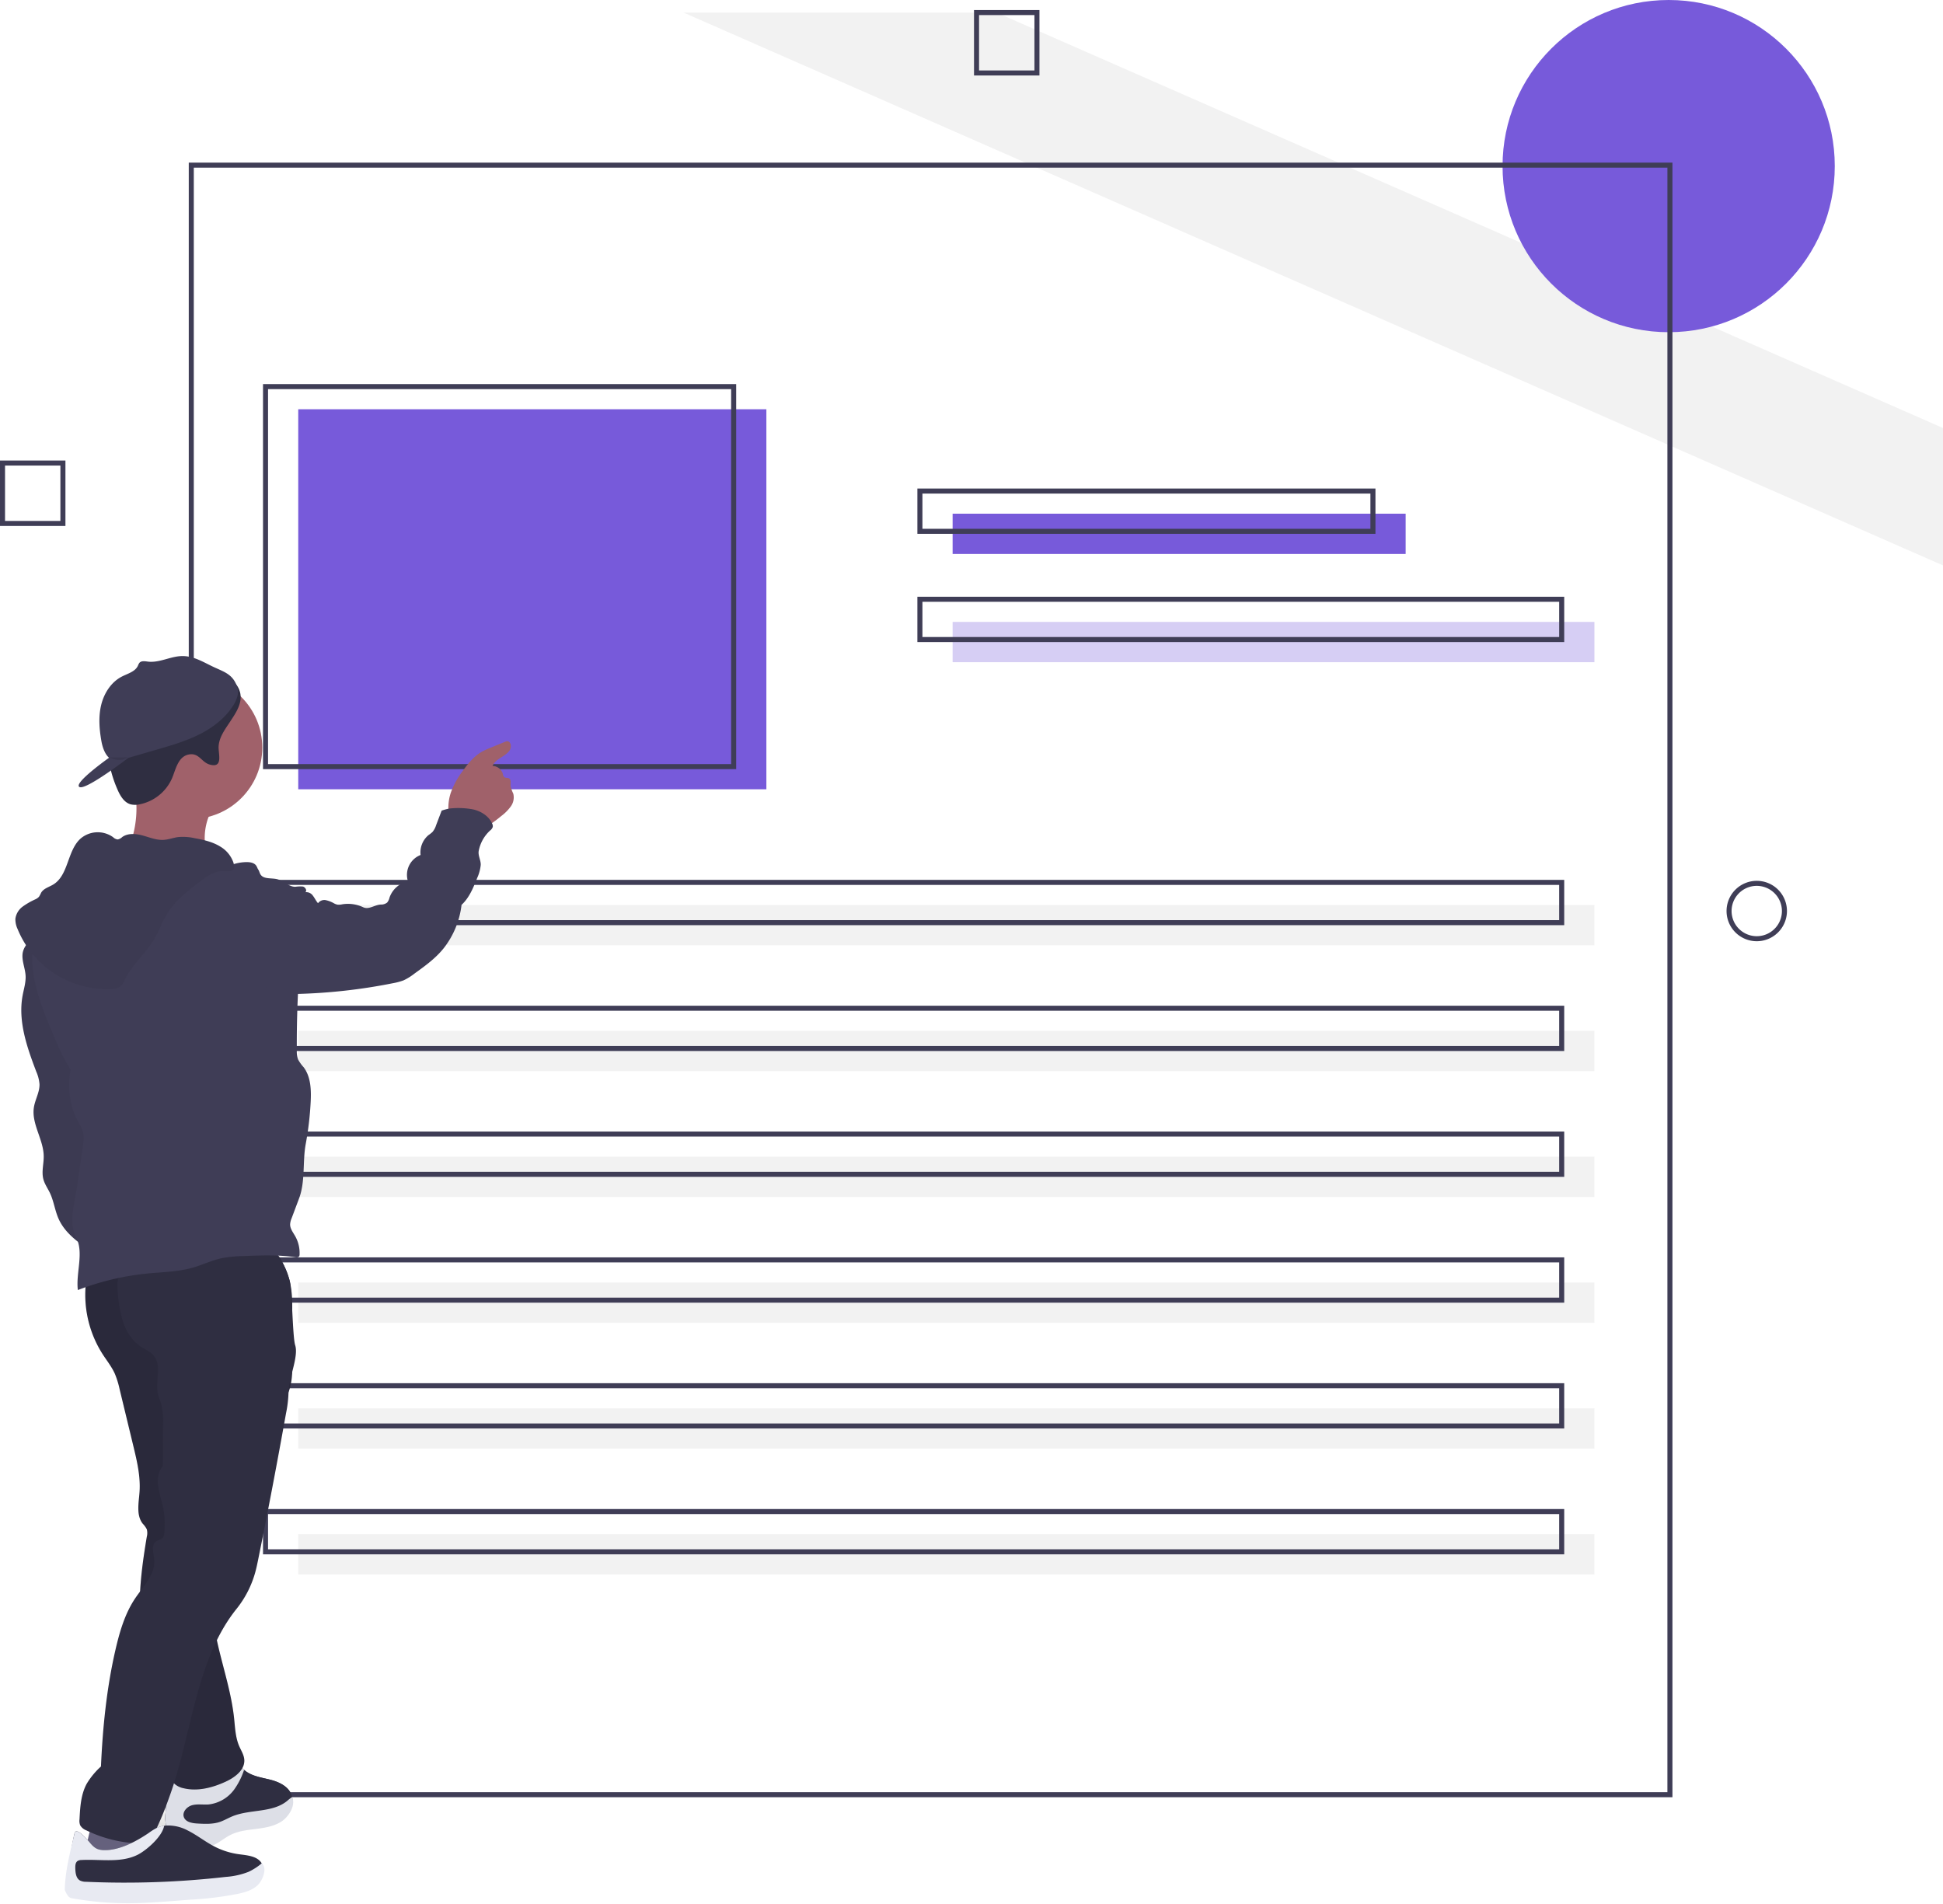 <svg width="100%" height="98%" viewBox="0 0 600 588" fill="none" xmlns="http://www.w3.org/2000/svg">
  <g clip-path="url(#clip0)">
  <path d="M600 132.179v42.435l-39.257-17.231-15.932-6.994-12.397-5.441-63.73-27.979-12.397-5.441-15.932-6.994L211.088 3.886h96.668L600 132.179z" fill="#F2F2F2"/>
  <path d="M515.285 102.591c28.329 0 51.295-22.966 51.295-51.296S543.614 0 515.285 0c-28.33 0-51.296 22.966-51.296 51.295 0 28.33 22.966 51.296 51.296 51.296z" fill="#775ada"/>
  <path d="M542.487 290.674a9.326 9.326 0 119.326-9.327 9.335 9.335 0 01-9.326 9.327zm0-17.099a7.77 7.77 0 00-7.623 9.289 7.774 7.774 0 0010.597 5.664 7.78 7.78 0 004.798-7.181 7.785 7.785 0 00-7.772-7.772zM20.207 162.435H0v-20.207h20.207v20.207zm-18.653-1.554h17.099v-17.099H1.554v17.099zM320.985 23.316h-20.208V3.11h20.208v20.207zm-18.653-1.554h17.098V4.663h-17.098v17.099z" fill="#3F3D56"/>
  <path d="M236.658 126.389H92.098v117.357h144.56V126.389z" fill="#775ada"/>
  <path d="M492.358 279.498H92.098v12.435h400.26v-12.435z" fill="#F2F2F2"/>
  <path d="M227.332 237.529H81.218V118.617h146.114v118.912zm-144.56-1.555h143.005V120.171H82.772v115.803z" fill="#3F3D56"/>
  <path d="M434.067 158.643H294.171v12.435h139.896v-12.435z" fill="#775ada"/>
  <path opacity=".3" d="M492.357 192.062H294.171v12.436h198.186v-12.436z" fill="#775ada"/>
  <path d="M424.741 164.86H283.29v-13.989h141.451v13.989zm-139.897-1.554h138.342v-10.881H284.844v10.881zM483.031 198.28H283.29v-13.99h199.741v13.99zm-198.187-1.554h196.633v-10.881H284.844v10.881zM483.031 285.715H81.218v-13.989H483.03v13.989zm-400.259-1.554h398.705V273.28H82.772v10.881z" fill="#3F3D56"/>
  <path d="M492.358 318.358H92.098v12.435h400.26v-12.435z" fill="#F2F2F2"/>
  <path d="M483.031 324.575H81.218v-13.989H483.03v13.989zm-400.259-1.554h398.705V312.14H82.772v10.881z" fill="#3F3D56"/>
  <path d="M492.358 357.218H92.098v12.435h400.26v-12.435z" fill="#F2F2F2"/>
  <path d="M483.031 363.435H81.218v-13.989H483.03v13.989zm-400.259-1.554h398.705V351H82.772v10.881z" fill="#3F3D56"/>
  <path d="M492.358 396.078H92.098v12.435h400.26v-12.435z" fill="#F2F2F2"/>
  <path d="M483.031 402.296H81.218v-13.99H483.03v13.99zm-400.259-1.555h398.705V389.86H82.772v10.881z" fill="#3F3D56"/>
  <path d="M492.358 434.938H92.098v12.435h400.26v-12.435z" fill="#F2F2F2"/>
  <path d="M483.031 441.156H81.218v-13.99H483.03v13.99zm-400.259-1.555h398.705V428.72H82.772v10.881z" fill="#3F3D56"/>
  <path d="M492.358 473.798H92.098v12.435h400.26v-12.435z" fill="#F2F2F2"/>
  <path d="M483.031 480.016H81.218v-13.99H483.03v13.99zm-400.259-1.555h398.705V467.58H82.772v10.881z" fill="#3F3D56"/>
  <path d="M516.451 555.026H58.29V50.223h458.161v504.803zm-456.607-1.555h455.052V51.777H59.844v501.694z" fill="#3F3D56"/>
  <path d="M48.498 564.342a.377.377 0 00-.078.039 96.69 96.69 0 002.572-6.07c.094-.241.18-.49.273-.731-.008.062-.008.125-.016.195-.023.388-.055.777-.086 1.173a29.397 29.397 0 00-.093 1.858c-.008.194-.008.38-.008.575.003.757.081 1.512.234 2.254h-.032c-.194.015-.373.023-.56.054a7.614 7.614 0 00-2.12.606.466.466 0 00-.086.047z" fill="url(#paint0_linear)"/>
  <path d="M63.214 259.073c.083 3.246 1.183 6.39 1.355 9.629-9.558.476-18.985-4.16-28.448-2.74 2.645-1.712 4.06-4.797 4.892-7.834a32.487 32.487 0 00.933-12.036 5.282 5.282 0 00-.119-.666c-.35-1.587-1.26-3.834-1.016-5.082.32-1.653 1.878-1.326 3.281-1.231 4.278.326 8.535.876 12.756 1.647 1.1.19 11.81 2.865 11.97 2.585a50.417 50.417 0 00-4.635 9.552 18.625 18.625 0 00-.97 6.176zM157.735 249.046a13.984 13.984 0 01-2.918 2.942c-.726.594-1.469 1.201-2.247 1.747a9.626 9.626 0 01-4.779 1.944c-2.277.155-7.109-1.183-8.524-3.132a5.655 5.655 0 01-.814-3.264c.024-1.553.288-3.093.784-4.565a25.446 25.446 0 013.686-6.669c1.646-2.288 3.477-4.541 5.926-5.926a22.856 22.856 0 012.52-1.159c1.486-.606 2.966-1.218 4.452-1.825.253-.123.528-.196.808-.214 1.195.012 1.415 1.837.737 2.824-1.355 1.985-4.404 2.538-5.26 4.791a3.413 3.413 0 013.174 2.46c.034.368.184.716.428.993.392.315 1.005.137 1.451.374.79.423.445 1.599.528 2.491.195.773.467 1.524.815 2.241.168.674.186 1.376.053 2.058a4.753 4.753 0 01-.82 1.889z" fill="#A0616A"/>
  <path d="M25.983 574.437c.736-.735 1.938-.61 2.965-.447a110.029 110.029 0 0016.672 1.348c.7-3.413-1.33-6.731-1.984-10.153a9.173 9.173 0 00-.66-2.568c-.786-1.508-2.56-2.198-4.224-2.549-3.005-.634-7.701-1.752-9.38 1.285-2.013 3.645-2.657 9.028-3.389 13.084z" fill="#65617D"/>
  <path d="M87.067 561.544c-2.265 1.545-5.076 2.027-7.798 2.378-2.729.344-5.528.612-7.995 1.824-2.128 1.052-3.923 2.776-6.176 3.531a12.865 12.865 0 01-6.413.101c-2.533-.475-5.231-1.397-6.598-3.584-1.219-1.944-1.088-4.411-.922-6.699.197-2.586.389-5.175.577-7.769a3.698 3.698 0 01.482-1.878c1.83-2.669 6.282 1.117 8.666 1.111 3.774-.005 7.828-2.05 10.55-4.553.239-.248.516-.457.82-.618 1.077-.481 2.152.41 3.11 1.189.106.089.213.178.32.262 2.206 1.747 5.166 2.104 7.888 2.811 2.728.707 5.647 2.134 6.49 4.821.056.169.1.342.132.517.493 2.472-1.01 5.106-3.133 6.556z" fill="#3F3D56"/>
  <path d="M87.067 561.544c-2.265 1.545-5.076 2.027-7.798 2.378-2.729.344-5.528.612-7.995 1.824-2.128 1.052-3.923 2.776-6.176 3.531a12.865 12.865 0 01-6.413.101c-2.533-.475-5.231-1.397-6.598-3.584-1.219-1.944-1.088-4.411-.922-6.699.197-2.586.389-5.175.577-7.769a3.698 3.698 0 01.482-1.878c1.83-2.669 6.282 1.117 8.666 1.111 3.774-.005 7.828-2.05 10.55-4.553.239-.248.516-.457.82-.618 1.077-.481 2.152.41 3.11 1.189.106.089.213.178.32.262 2.206 1.747 5.166 2.104 7.888 2.811 2.728.707 5.647 2.134 6.49 4.821.056.169.1.342.132.517.493 2.472-1.01 5.106-3.133 6.556z" fill="#2F2E41"/>
  <path d="M87.067 562.414c-2.265 1.545-5.076 2.027-7.798 2.377-2.729.345-5.528.613-7.995 1.825-2.128 1.052-3.923 2.776-6.176 3.531a12.865 12.865 0 01-6.413.101 10.59 10.59 0 01-6.598-4.454c-1.219-1.944-1.088-4.411-.922-6.699.197-2.586.389-5.175.577-7.769a3.698 3.698 0 01.482-1.878c1.83-2.669 6.282 1.117 8.666 1.112 3.774-.006 7.828-2.051 10.55-4.554.239-.248.516-.457.82-.618 1.077-.481 2.152.41 3.11 1.189a22.331 22.331 0 01-2.652 5.48 11.396 11.396 0 01-8.315 5.201c-1.688.125-3.418-.208-5.053.226-1.628.434-3.15 2.104-2.573 3.691.564 1.546 2.562 1.885 4.208 1.974 2.306.125 4.672.238 6.86-.482 1.337-.445 2.561-1.182 3.863-1.723 5.534-2.295 12.524-1.011 17.095-4.886.433-.397.9-.755 1.397-1.07 1.196 2.505-1.01 5.976-3.133 7.426z" fill="#E8EAF2"/>
  <path opacity=".05" d="M87.067 562.414c-2.265 1.545-5.076 2.027-7.798 2.377-2.729.345-5.528.613-7.995 1.825-2.128 1.052-3.923 2.776-6.176 3.531a12.865 12.865 0 01-6.413.101 10.59 10.59 0 01-6.598-4.454c-1.219-1.944-1.088-4.411-.922-6.699.197-2.586.389-5.175.577-7.769a3.698 3.698 0 01.482-1.878c1.83-2.669 6.282 1.117 8.666 1.112 3.774-.006 7.828-2.051 10.55-4.554.239-.248.516-.457.82-.618 1.077-.481 2.152.41 3.11 1.189a22.331 22.331 0 01-2.652 5.48 11.396 11.396 0 01-8.315 5.201c-1.688.125-3.418-.208-5.053.226-1.628.434-3.15 2.104-2.573 3.691.564 1.546 2.562 1.885 4.208 1.974 2.306.125 4.672.238 6.86-.482 1.337-.445 2.561-1.182 3.863-1.723 5.534-2.295 12.524-1.011 17.095-4.886.433-.397.9-.755 1.397-1.07 1.196 2.505-1.01 5.976-3.133 7.426z" fill="#000"/>
  <path d="M27.02 393.074a34.03 34.03 0 004.663 25.108c1.297 2.009 2.816 3.895 3.79 6.078a27.628 27.628 0 011.48 4.817l4.201 17.389c1.134 4.694 2.277 9.479 1.936 14.296-.237 3.357-1.084 7.131.985 9.785.5.507.92 1.085 1.25 1.715a4.34 4.34 0 01.02 2.26c-2.125 12.624-3.7 25.823.138 38.036 3.48 11.069 3.678 23.335 6.637 34.555.366 1.389.785 2.854 1.838 3.832a6.012 6.012 0 002.755 1.309c4.36 1.038 8.964-.178 13.03-2.062 2.859-1.324 5.935-3.646 5.69-6.787-.115-1.493-.988-2.803-1.58-4.179-1.162-2.699-1.255-5.715-1.569-8.637-.787-7.337-3.049-14.421-4.758-21.599-1.71-7.179-2.871-14.68-1.425-21.916A191.723 191.723 0 0180.2 443.7c.279-.736.72-1.4 1.291-1.942a13.366 13.366 0 001.828-1.248c.444-.686.73-1.463.837-2.273.635-2.291 2.524-3.98 3.79-5.992 3.198-5.079 2.184-11.59 2.066-17.59-.115-5.835.725-11.724-.231-17.481-.957-5.758-4.255-11.643-9.806-13.447-2.75-.894-5.722-.691-8.599-.406-15.242 1.508-30.053 4.277-44.357 9.753z" fill="#2F2E41"/>
  <path opacity=".1" d="M27.02 393.074a34.03 34.03 0 004.663 25.108c1.297 2.009 2.816 3.895 3.79 6.078a27.628 27.628 0 011.48 4.817l4.201 17.389c1.134 4.694 2.277 9.479 1.936 14.296-.237 3.357-1.084 7.131.985 9.785.5.507.92 1.085 1.25 1.715a4.34 4.34 0 01.02 2.26c-2.125 12.624-3.7 25.823.138 38.036 3.48 11.069 3.678 23.335 6.637 34.555.366 1.389.785 2.854 1.838 3.832a6.012 6.012 0 002.755 1.309c4.36 1.038 8.964-.178 13.03-2.062 2.859-1.324 5.935-3.646 5.69-6.787-.115-1.493-.988-2.803-1.58-4.179-1.162-2.699-1.255-5.715-1.569-8.637-.787-7.337-3.049-14.421-4.758-21.599-1.71-7.179-2.871-14.68-1.425-21.916A191.723 191.723 0 0180.2 443.7c.279-.736.72-1.4 1.291-1.942a13.366 13.366 0 001.828-1.248c.444-.686.73-1.463.837-2.273.635-2.291 2.524-3.98 3.79-5.992 3.198-5.079 2.184-11.59 2.066-17.59-.115-5.835.725-11.724-.231-17.481-.957-5.758-4.255-11.643-9.806-13.447-2.75-.894-5.722-.691-8.599-.406-15.242 1.508-30.053 4.277-44.357 9.753z" fill="#000"/>
  <path d="M89.1 429.671a36.436 36.436 0 01-.767 6.746 1960.933 1960.933 0 01-8.59 45.109c-.267 1.302-.528 2.604-.879 3.882a31.483 31.483 0 01-5.819 11.448c-12.667 15.787-13.76 38.713-20.632 57.751-.463 1.29-.927 2.58-1.42 3.852a96.216 96.216 0 01-4.238 9.457 2.7 2.7 0 01-.874 1.129 2.591 2.591 0 01-1.379.268 40.263 40.263 0 01-17.85-4.06 3.7 3.7 0 01-1.896-1.575 3.81 3.81 0 01-.202-1.813c.19-3.774.422-7.686 2.223-11.002a23.458 23.458 0 014.399-5.332c.535-11.846 1.706-23.717 4.309-35.283 1.337-5.915 2.99-11.894 6.425-16.893 2.533-3.691 6.164-7.335 5.719-11.787-.197-1.956-1.017-4.393.576-5.54.696-.505 1.724-.571 2.193-1.29.19-.339.295-.718.31-1.105a27.295 27.295 0 00-.565-9.136 48.206 48.206 0 01-1.361-5.956c-.203-2.033.142-4.232 1.498-5.754.083-4.066-.03-8.286.053-12.346a22.892 22.892 0 00-.57-6.894c-.31-1.064-.78-2.081-1.017-3.169-.85-3.905 1.272-8.583-1.254-11.68-1.052-1.283-2.675-1.925-4.054-2.853-2.752-1.836-4.56-4.844-5.564-8a44.156 44.156 0 01-1.575-9.796 10.072 10.072 0 01-.023-2.116c.044-.364.14-.721.285-1.058.784-1.765 2.895-2.449 4.773-2.901a154.551 154.551 0 0136.448-4.261c4.541-3.091 7.097-1.986 9.023 1.289 1.064 2 1.924 4.1 2.568 6.271.88 2.657.933 17.529 1.79 20.198 1.11 3.471-2.105 10.556-2.063 14.2z" fill="#2F2E41"/>
  <path d="M6.993 294.338c-.337 2.34.788 4.639.913 7 .108 2.063-.548 4.078-.924 6.109-1.466 7.927 1.35 15.957 4.218 23.492a12.102 12.102 0 011 3.863c.077 2.46-1.34 4.713-1.727 7.143-.815 5.105 2.95 9.908 3.029 15.077.036 2.381-.714 4.803-.118 7.108.397 1.538 1.357 2.86 2.039 4.295 1.207 2.543 1.53 5.428 2.683 7.996 2.082 4.642 6.556 7.672 10.814 10.457 2.422-.808 5.04-1.767 6.37-3.946a9.78 9.78 0 001.113-3.461c.92-5.287.888-10.688.854-16.055a98.997 98.997 0 00-.735-13.82c-.86-5.831-2.752-11.453-4.11-17.189-1.711-7.234-2.588-14.709-5.254-21.648-2.343-6.098-5.993-11.572-9.834-16.815-1.466-2-2.623-4.86-5.467-4.398a5.97 5.97 0 00-4.864 4.792z" fill="#3F3D56"/>
  <path opacity=".05" d="M6.993 294.338c-.337 2.34.788 4.639.913 7 .108 2.063-.548 4.078-.924 6.109-1.466 7.927 1.35 15.957 4.218 23.492a12.102 12.102 0 011 3.863c.077 2.46-1.34 4.713-1.727 7.143-.815 5.105 2.95 9.908 3.029 15.077.036 2.381-.714 4.803-.118 7.108.397 1.538 1.357 2.86 2.039 4.295 1.207 2.543 1.53 5.428 2.683 7.996 2.082 4.642 6.556 7.672 10.814 10.457 2.422-.808 5.04-1.767 6.37-3.946a9.78 9.78 0 001.113-3.461c.92-5.287.888-10.688.854-16.055a98.997 98.997 0 00-.735-13.82c-.86-5.831-2.752-11.453-4.11-17.189-1.711-7.234-2.588-14.709-5.254-21.648-2.343-6.098-5.993-11.572-9.834-16.815-1.466-2-2.623-4.86-5.467-4.398a5.97 5.97 0 00-4.864 4.792z" fill="#000"/>
  <path d="M58.918 252.936c12.19 0 22.072-9.882 22.072-22.072s-9.882-22.072-22.072-22.072-22.072 9.882-22.072 22.072 9.882 22.072 22.072 22.072z" fill="#A0616A"/>
  <path d="M71.764 266.996c-.963 1.114-2.254 2.341-3.681 1.982a5.01 5.01 0 01-1.432-.767c-2.545-1.64-5.668-2.025-8.661-2.476a127.877 127.877 0 01-17.836-4.009 18.169 18.169 0 00-5.276-1.073c-3.741.019-7.056 2.506-9.4 5.421-2.345 2.916-4.006 6.327-6.307 9.277-1.639 2.102-3.59 3.954-5.121 6.136-3.865 5.509-4.695 12.697-3.698 19.352.998 6.654 3.657 12.929 6.292 19.121a66.476 66.476 0 005.136 10.357c-.889 5.056-.42 10.839 1.985 15.375.783 1.477 1.742 2.917 2.001 4.569a11.446 11.446 0 01-.138 3.352l-1.124 7.991c-.342 2.433-.684 4.867-1.127 7.284-.81 4.423-1.91 9.224.138 13.228 2.453 4.794-.124 10.938.521 16.285a81.944 81.944 0 0121.508-5.11c4.743-.465 9.575-.524 14.151-1.855 2.858-.832 5.568-2.148 8.47-2.811a39.014 39.014 0 017.142-.729c5.289-.213 10.615-.425 15.851.355.424.063.94.097 1.194-.249.113-.187.168-.404.16-.624a10.556 10.556 0 00-1.354-5.619c-.668-1.178-1.595-2.33-1.57-3.684a5.6 5.6 0 01.46-1.829l2.319-6.187c1.958-5.222 1.026-11.289 2.043-16.773a98.485 98.485 0 001.525-12.976c.188-3.722.071-7.752-2.174-10.726a12.328 12.328 0 01-1.697-2.36 7.162 7.162 0 01-.404-2.822c-.05-7.447.154-14.89.613-22.33-1.959-3.517-4-7.114-5.959-10.631-2.279-4.093-4.59-8.271-5.51-12.864-.609-3.041-.588-6.172-1.023-9.243a4.038 4.038 0 00-.78-2.158c-.749-.847-2.013-.968-3.143-.933a13.904 13.904 0 00-4.094.753z" fill="#3F3D56"/>
  <path d="M79.135 301.471c1.344 1.675 2.744 3.397 4.65 4.386 2.193 1.138 4.775 1.164 7.245 1.112a173.114 173.114 0 0030.276-3.326 18.934 18.934 0 003.335-.894 17.555 17.555 0 003.37-2.102c3.284-2.361 6.614-4.766 9.111-7.947a26.716 26.716 0 005.401-13.246c2.376-2.188 3.637-5.299 4.826-8.302a12.679 12.679 0 001.1-4.032c.064-1.427-.882-2.924-.621-4.329a11.439 11.439 0 013.503-6.3c.385-.275.675-.661.833-1.107a1.789 1.789 0 00-.199-1.079c-1.016-2.264-3.34-3.724-5.75-4.317a24.647 24.647 0 00-7.408-.294 17.35 17.35 0 00-2.427.644l-1.726 4.545a5.883 5.883 0 01-1.128 2.074c-.384.349-.794.669-1.225.958a7.004 7.004 0 00-2.429 6.126 6.586 6.586 0 00-3.555 3.292 6.587 6.587 0 00-.338 4.833 7.764 7.764 0 00-5.691 5.011 3.737 3.737 0 01-.743 1.559 3.025 3.025 0 01-1.988.611c-1.95.121-3.655 1.657-5.423.824a11.023 11.023 0 00-6.442-.901 4.85 4.85 0 01-1.374.122 3.623 3.623 0 01-1.128-.393 9.022 9.022 0 00-2.557-1.006 2.393 2.393 0 00-2.425.937c-.62-.678-.988-1.548-1.552-2.273a2.49 2.49 0 00-2.353-1.123c.587-.523-.014-1.565-.778-1.756a9.973 9.973 0 00-2.348.086c-2.041-.011-3.607-1.865-5.59-2.35-1.823-.446-4.252.086-5.187-1.541-.33-.577-.396-1.36-.96-1.713a1.858 1.858 0 00-1.23-.143 12.038 12.038 0 00-3.725 1.131c-1.911 7.476-.908 15.24.548 22.817a20.132 20.132 0 004.102 9.406zM68.037 261.457c-2.368-1.474-5.156-2.099-7.9-2.6a16.65 16.65 0 00-5.026-.362c-1.553.194-3.045.794-4.608.881-2.195.122-4.298-.768-6.418-1.348-2.12-.58-4.569-.802-6.354.481a2.74 2.74 0 01-1.382.734 2.41 2.41 0 01-1.43-.701 8.147 8.147 0 00-10.15.535c-4.046 3.795-3.588 11.209-8.33 14.087-1.308.794-2.98 1.213-3.742 2.538-.185.423-.4.83-.646 1.221a3.302 3.302 0 01-1.14.812 22.152 22.152 0 00-3.91 2.248 5.588 5.588 0 00-2.25 3.771 7.105 7.105 0 00.692 3.172 29.766 29.766 0 0028.923 18.495 4.576 4.576 0 003.03-.946 5.715 5.715 0 001.062-1.749c2.23-4.675 6.417-8.126 9.076-12.571 1.585-2.649 2.602-5.611 4.252-8.221 2.5-3.955 6.304-6.877 10.027-9.712 2.099-1.599 4.436-3.277 7.073-3.165 2.35.1 4.06.227 3.199-2.656a9.237 9.237 0 00-4.048-4.944z" fill="#3F3D56"/>
  <path opacity=".05" d="M68.037 261.457c-2.368-1.474-5.156-2.099-7.9-2.6a16.65 16.65 0 00-5.026-.362c-1.553.194-3.045.794-4.608.881-2.195.122-4.298-.768-6.418-1.348-2.12-.58-4.569-.802-6.354.481a2.74 2.74 0 01-1.382.734 2.41 2.41 0 01-1.43-.701 8.147 8.147 0 00-10.15.535c-4.046 3.795-3.588 11.209-8.33 14.087-1.308.794-2.98 1.213-3.742 2.538-.185.423-.4.83-.646 1.221a3.302 3.302 0 01-1.14.812 22.152 22.152 0 00-3.91 2.248 5.588 5.588 0 00-2.25 3.771 7.105 7.105 0 00.692 3.172 29.766 29.766 0 0028.923 18.495 4.576 4.576 0 003.03-.946 5.715 5.715 0 001.062-1.749c2.23-4.675 6.417-8.126 9.076-12.571 1.585-2.649 2.602-5.611 4.252-8.221 2.5-3.955 6.304-6.877 10.027-9.712 2.099-1.599 4.436-3.277 7.073-3.165 2.35.1 4.06.227 3.199-2.656a9.237 9.237 0 00-4.048-4.944z" fill="#000"/>
  <path d="M79.524 581.361c-1.6 1.492-3.798 2.146-5.932 2.61-4.873.95-9.807 1.56-14.765 1.824-1.605.119-3.216.244-4.82.369-4.708.357-9.422.719-14.147.737a97.574 97.574 0 01-17.398-1.504 1.474 1.474 0 01-1.587-1.765c.102-5.88.819-11.733 2.14-17.464.546-2.353 4.767 2.925 4.957 3.145 1.17 1.331 2.056 1.943 3.834 2.039 4.856.267 10.295-2.687 14.152-5.314a18.028 18.028 0 012.622-1.623 7.693 7.693 0 012.122-.606c2.498-.231 5.01.278 7.221 1.462 2.901 1.438 5.445 3.507 8.316 4.987a23.397 23.397 0 007.454 2.36c2.627.362 5.766.535 7.115 2.811a.018.018 0 01.005.008.023.023 0 010 .01c1.106 1.884.304 4.428-1.29 5.914z" fill="#2F2E41"/>
  <path d="M79.524 582.231c-1.599 1.492-3.798 2.146-5.932 2.61-4.873.95-9.807 1.56-14.765 1.824-1.605.119-3.216.244-4.82.369-4.708.356-9.422.719-14.147.737a97.574 97.574 0 01-17.398-1.504 1.922 1.922 0 01-1.38-.666 7.71 7.71 0 01-1.077-1.969c.1-5.873 1.69-11.74 3.01-17.464.546-2.353 4.767 2.925 4.957 3.145 1.17 1.331 2.056 1.943 3.834 2.038 4.856.268 10.295-2.686 14.152-5.313a18.022 18.022 0 012.622-1.623 7.693 7.693 0 012.122-.606c-.624 3.495-5.635 7.715-8.22 8.999-5.232 2.597-11.449 1.301-17.286 1.605a2.402 2.402 0 00-1.224.297c-.702.463-.743 1.456-.72 2.294.048 1.391.226 3.026 1.433 3.733a4.12 4.12 0 001.938.404c14.384.63 28.795.125 43.1-1.51a23.674 23.674 0 007.02-1.563 18.18 18.18 0 004.07-2.621c1.838 1.444.304 5.298-1.29 6.784z" fill="#E8EAF2"/>
  <path d="M67.505 230.625c-.083 2.283 1.474 6.711-2.794 5.475-2.544-.737-3.263-3.751-6.49-3.079-3.258.683-3.971 4.648-5.065 7.251a13.881 13.881 0 01-10.057 8.126c-.911.212-1.86.21-2.77-.006-2.08-.595-3.27-2.74-4.12-4.732a37.093 37.093 0 01-1.824-5.195 21.934 21.934 0 01-.66-3.81v-.006a16.955 16.955 0 01-.012-2.633c.387-5.189 3.341-9.92 7.121-13.499 3.78-3.578 8.375-6.163 12.91-8.713a18.815 18.815 0 014.762-2.122 16.017 16.017 0 015.028-.208c2.208.094 4.378.604 6.396 1.503a9.028 9.028 0 012.253 1.581 6.773 6.773 0 011.95 3.258c.82 3.352-1.32 6.372-3.056 9.023-1.545 2.353-3.46 4.85-3.572 7.786z" fill="#2F2E41"/>
  <path d="M72.118 217.709a19.45 19.45 0 01-1.307 1.866 22.061 22.061 0 01-3.02 3.127 25.153 25.153 0 01-2.039 1.599 32.155 32.155 0 01-4.119 2.461c-4.173 2.104-8.69 3.423-13.184 4.725-2.936.856-5.874 1.71-8.815 2.562-3.073 2.324-13.368 9.95-15.097 8.999-2.04-1.123 9.133-9.032 9.133-9.032l.514.39c-1.635-1.029-2.49-3.412-2.86-5.475-.653-3.691-.962-7.525-.089-11.174.874-3.644 3.068-7.115 6.408-8.821 1.48-.761 3.275-1.278 4.345-2.449a3.07 3.07 0 00.422-.571 1.84 1.84 0 00.167-.303c.118-.321.276-.627.47-.909.611-.708 1.723-.494 2.65-.381.101.012.196.024.297.03.166.017.333.025.5.024 3.31.071 6.52-1.772 9.873-1.772 3.673-.006 6.8 2.122 10.033 3.573.654.297 1.272.564 1.855.838 2.336 1.088 4.095 2.247 5.058 5.338.559 1.807-.208 3.75-1.195 5.355z" fill="#3F3D56"/>
  <path opacity=".1" d="M33.89 233.928c.465.29.983.483 1.524.568a4.923 4.923 0 004.068-.61l-5.592.042z" fill="#000"/>
  </g>
  <defs>
    <linearGradient id="paint0_linear" x1="49.858" y1="564.381" x2="49.858" y2="557.58" gradientUnits="userSpaceOnUse">
      <stop stop-color="gray" stop-opacity=".25"/>
      <stop offset=".535" stop-color="gray" stop-opacity=".12"/>
      <stop offset="1" stop-color="gray" stop-opacity=".1"/>
    </linearGradient>
    <clipPath id="clip0">
      <path fill="#fff" d="M0 0h600v587.771H0z"/>
    </clipPath>
  </defs>
</svg>